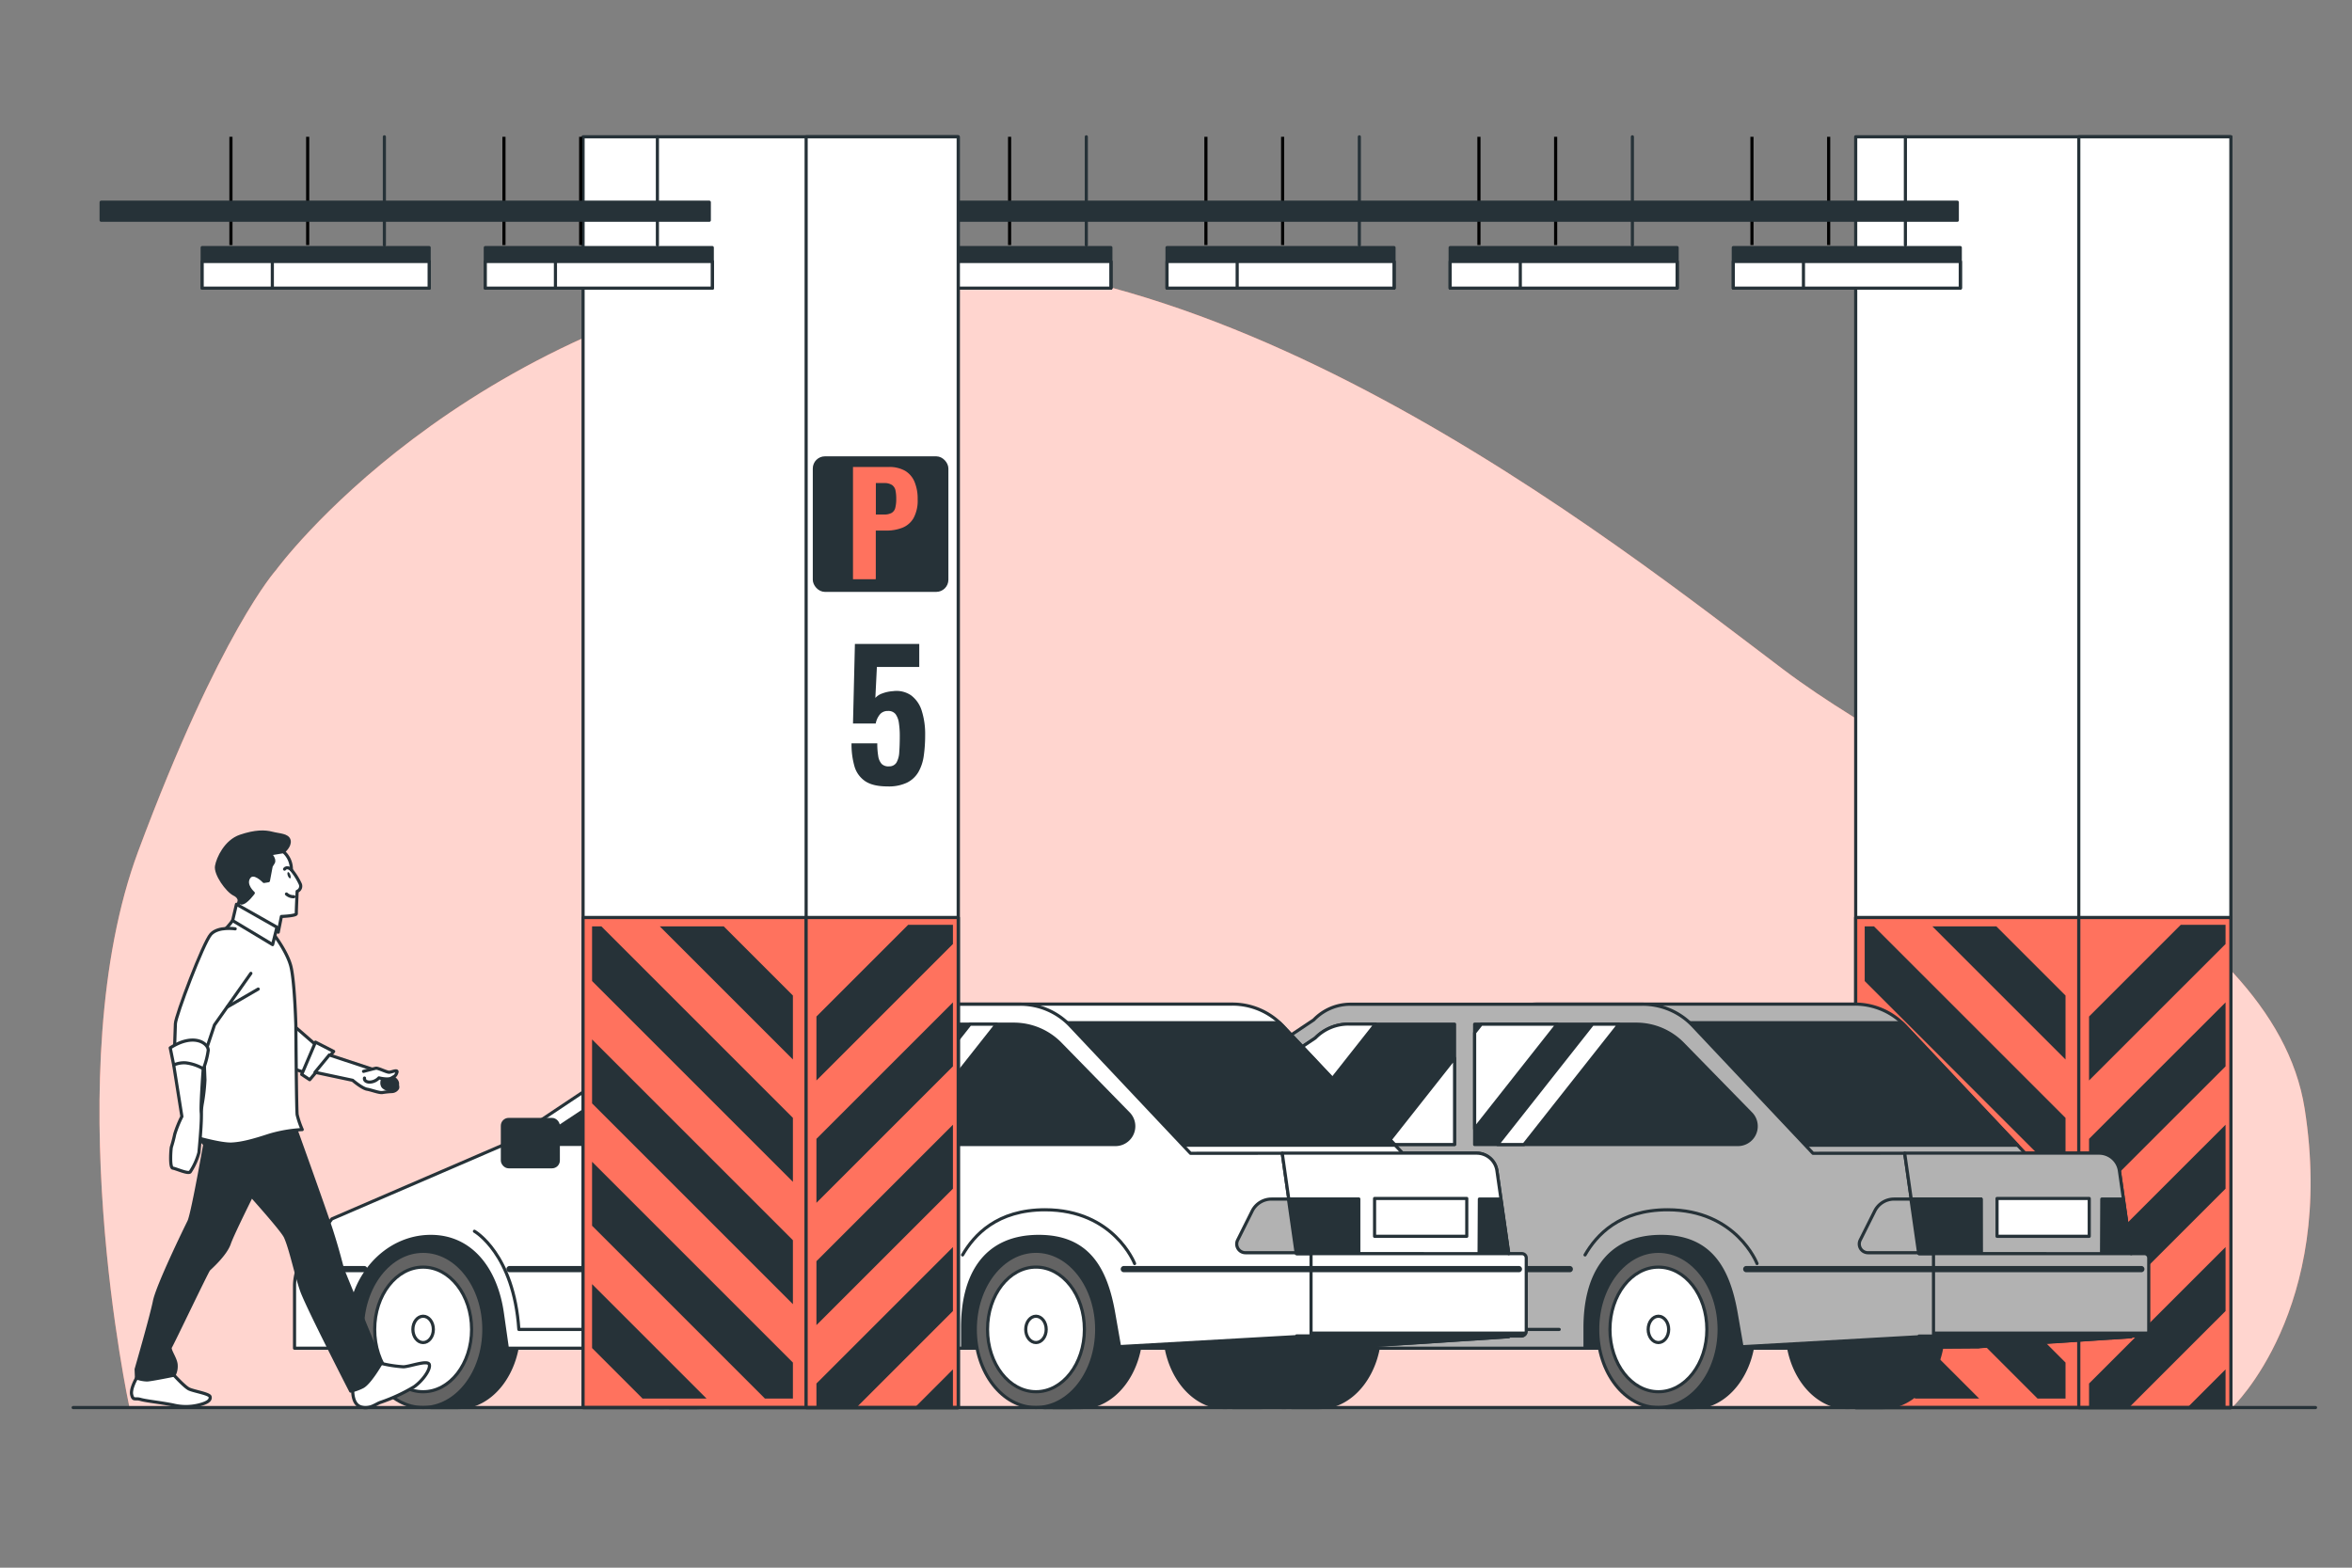 <svg xmlns="http://www.w3.org/2000/svg" viewBox="0 0 750 500"><rect x="0" y="0" width="750" height="500" fill="#808080" stroke="none"/><g id="freepik--background-simple--inject-4"><path d="M88,181.84s57.88-79.35,176.43-97.08,251.1,88.68,304.31,128.82,156.1,76,166.16,140-23.12,95.33-23.12,95.33H41.29S18,341.46,44.09,271.45,88,181.84,88,181.84Z" style="fill:#FF725E"></path><path d="M88,181.84s57.88-79.35,176.43-97.08,251.1,88.68,304.31,128.82,156.1,76,166.16,140-23.12,95.33-23.12,95.33H41.29S18,341.46,44.09,271.45,88,181.84,88,181.84Z" style="fill:#fff;opacity:0.7"></path></g><g id="freepik--pillar-2--inject-4"><rect x="591.74" y="43.63" width="119.63" height="405.3" style="fill:#fff;stroke:#263238;stroke-linecap:round;stroke-linejoin:round"></rect><rect x="591.74" y="292.63" width="119.63" height="156.3" style="fill:#FF725E;stroke:#263238;stroke-linecap:round;stroke-linejoin:round"></rect><polygon points="658.65 395.56 594.61 331.52 594.61 351.92 658.65 415.96 658.65 395.56" style="fill:#263238"></polygon><polygon points="709.15 446.06 693.17 430.08 693.17 446.06 709.15 446.06" style="fill:#263238"></polygon><polygon points="658.65 446.06 658.65 434.58 594.61 370.54 594.61 390.94 649.73 446.06 658.65 446.06" style="fill:#263238"></polygon><polygon points="658.65 356.54 597.57 295.46 594.61 295.46 594.61 312.9 658.65 376.94 658.65 356.54" style="fill:#263238"></polygon><polygon points="693.17 391.06 693.17 411.46 711.37 429.66 711.37 409.26 693.17 391.06" style="fill:#263238"></polygon><polygon points="631.11 446.06 594.61 409.56 594.61 429.95 610.71 446.06 631.11 446.06" style="fill:#263238"></polygon><polygon points="658.65 317.52 636.59 295.46 616.19 295.46 658.65 337.92 658.65 317.52" style="fill:#263238"></polygon><polygon points="693.17 352.04 693.17 372.44 711.37 390.64 711.37 370.24 693.17 352.04" style="fill:#263238"></polygon><rect x="662.88" y="43.63" width="48.49" height="405.3" style="fill:#fff;stroke:#263238;stroke-linecap:round;stroke-linejoin:round"></rect><rect x="662.88" y="292.63" width="48.49" height="156.3" style="fill:#FF725E;stroke:#263238;stroke-linecap:round;stroke-linejoin:round"></rect><polygon points="666.15 363.23 666.15 383.63 709.68 340.1 709.68 319.7 666.15 363.23" style="fill:#263238"></polygon><polygon points="666.15 441.26 666.15 448.93 678.89 448.93 709.68 418.14 709.68 397.74 666.15 441.26" style="fill:#263238"></polygon><polygon points="695.4 294.96 666.15 324.21 666.15 344.61 709.68 301.08 709.68 294.96 695.4 294.96" style="fill:#263238"></polygon><polygon points="666.15 402.25 666.15 422.64 709.68 379.12 709.68 358.72 666.15 402.25" style="fill:#263238"></polygon><polygon points="709.68 436.75 697.51 448.93 709.68 448.93 709.68 436.75" style="fill:#263238"></polygon></g><g id="freepik--lights-2--inject-4"><line x1="346.4" y1="78.16" x2="346.4" y2="43.63" style="fill:none;stroke:#263238;stroke-linecap:round;stroke-linejoin:round"></line><line x1="321.94" y1="78.16" x2="321.94" y2="43.63" style="fill:#fff;stroke:#000;stroke-miterlimit:10"></line><line x1="297.48" y1="78.16" x2="297.48" y2="43.63" style="fill:#fff;stroke:#000;stroke-miterlimit:10"></line><line x1="433.46" y1="78.16" x2="433.46" y2="43.63" style="fill:none;stroke:#263238;stroke-linecap:round;stroke-linejoin:round"></line><line x1="409" y1="78.16" x2="409" y2="43.63" style="fill:#fff;stroke:#000;stroke-miterlimit:10"></line><line x1="384.54" y1="78.16" x2="384.54" y2="43.63" style="fill:#fff;stroke:#000;stroke-miterlimit:10"></line><line x1="520.53" y1="78.16" x2="520.53" y2="43.63" style="fill:none;stroke:#263238;stroke-linecap:round;stroke-linejoin:round"></line><line x1="496.06" y1="78.16" x2="496.06" y2="43.63" style="fill:#fff;stroke:#000;stroke-miterlimit:10"></line><line x1="471.6" y1="78.16" x2="471.6" y2="43.63" style="fill:#fff;stroke:#000;stroke-miterlimit:10"></line><line x1="607.59" y1="78.16" x2="607.59" y2="43.63" style="fill:none;stroke:#263238;stroke-linecap:round;stroke-linejoin:round"></line><line x1="583.12" y1="78.16" x2="583.12" y2="43.63" style="fill:#fff;stroke:#000;stroke-miterlimit:10"></line><line x1="558.66" y1="78.16" x2="558.66" y2="43.63" style="fill:#fff;stroke:#000;stroke-miterlimit:10"></line><rect x="552.71" y="78.96" width="72.38" height="12.94" style="fill:#263238;stroke:#263238;stroke-linecap:round;stroke-linejoin:round"></rect><rect x="552.71" y="83.4" width="72.38" height="8.5" style="fill:#fff;stroke:#263238;stroke-linecap:round;stroke-linejoin:round"></rect><rect x="575.08" y="83.4" width="50.01" height="8.5" style="fill:#fff;stroke:#263238;stroke-linecap:round;stroke-linejoin:round"></rect><rect x="462.42" y="78.96" width="72.38" height="12.94" style="fill:#263238;stroke:#263238;stroke-linecap:round;stroke-linejoin:round"></rect><rect x="462.42" y="83.4" width="72.38" height="8.5" style="fill:#fff;stroke:#263238;stroke-linecap:round;stroke-linejoin:round"></rect><rect x="484.79" y="83.4" width="50.01" height="8.5" style="fill:#fff;stroke:#263238;stroke-linecap:round;stroke-linejoin:round"></rect><rect x="372.14" y="78.96" width="72.38" height="12.94" style="fill:#263238;stroke:#263238;stroke-linecap:round;stroke-linejoin:round"></rect><rect x="372.14" y="83.4" width="72.38" height="8.5" style="fill:#fff;stroke:#263238;stroke-linecap:round;stroke-linejoin:round"></rect><rect x="394.51" y="83.4" width="50.01" height="8.5" style="fill:#fff;stroke:#263238;stroke-linecap:round;stroke-linejoin:round"></rect><rect x="281.85" y="78.96" width="72.38" height="12.94" style="fill:#263238;stroke:#263238;stroke-linecap:round;stroke-linejoin:round"></rect><rect x="281.85" y="83.4" width="72.38" height="8.5" style="fill:#fff;stroke:#263238;stroke-linecap:round;stroke-linejoin:round"></rect><rect x="304.22" y="83.4" width="50.01" height="8.5" style="fill:#fff;stroke:#263238;stroke-linecap:round;stroke-linejoin:round"></rect><rect x="280.21" y="64.49" width="343.93" height="5.76" style="fill:#263238;stroke:#263238;stroke-linecap:round;stroke-linejoin:round"></rect></g><g id="freepik--car-2--inject-4"><path d="M600.34,399.1h-8.77l-.13.19a14.29,14.29,0,0,0-2.27-.19c-10.69,0-19.36,11.15-19.36,24.91s8.67,24.92,19.36,24.92a15.56,15.56,0,0,0,2.27-.19l.13.19h8.77c10.69,0,19.36-11.16,19.36-24.92S611,399.1,600.34,399.1Z" style="fill:#263238;stroke:#263238;stroke-linecap:round;stroke-linejoin:round"></path><path d="M420.69,399.1h-8.77l-.13.19a14.29,14.29,0,0,0-2.27-.19c-10.69,0-19.36,11.15-19.36,24.91s8.67,24.92,19.36,24.92a15.56,15.56,0,0,0,2.27-.19l.13.19h8.77c10.69,0,19.36-11.16,19.36-24.92S431.38,399.1,420.69,399.1Z" style="fill:#263238;stroke:#263238;stroke-linecap:round;stroke-linejoin:round"></path><path d="M683.8,399.83h-4.21l-3.77-26.43a6.54,6.54,0,0,0-6.47-5.61H645.76l-38.3-40.65a21.92,21.92,0,0,0-16-6.89H490a16.22,16.22,0,0,0-11.72,5l-174.4,73.62V430H565.31l65.62-.47,48.66-3.19v-.22h4a1.6,1.6,0,0,0,1.6-1.6V401.22A1.39,1.39,0,0,0,683.8,399.83Z" style="fill:#b2b2b2;stroke:#263238;stroke-linecap:round;stroke-linejoin:round"></path><path d="M609.52,425.18v4.46l21.41-.15,48.66-3.19v-.22h4a1.58,1.58,0,0,0,1.42-.9Z" style="fill:#263238;stroke:#263238;stroke-linecap:round;stroke-linejoin:round"></path><path d="M630.93,429.49h0a1.6,1.6,0,0,0-.1-3.19H606.22l-91-106H490a16.22,16.22,0,0,0-11.72,5l-174.4,73.62V430H565.31Z" style="fill:#263238;stroke:#263238;stroke-linecap:round;stroke-linejoin:round"></path><path d="M344.57,399.1H335.8l-5.75,8.44a30.44,30.44,0,0,0,0,32.94l5.75,8.45h8.77c10.7,0,19.37-11.16,19.37-24.92S355.27,399.1,344.57,399.1Z" style="fill:#263238;stroke:#263238;stroke-linecap:round;stroke-linejoin:round"></path><ellipse cx="333.41" cy="424.01" rx="19.36" ry="24.91" style="fill:#636363;stroke:#263238;stroke-linecap:round;stroke-linejoin:round"></ellipse><ellipse cx="333.41" cy="424.01" rx="15.45" ry="19.87" style="fill:#fff;stroke:#263238;stroke-linecap:round;stroke-linejoin:round"></ellipse><path d="M336.68,424c0,2.32-1.47,4.2-3.27,4.2s-3.26-1.88-3.26-4.2,1.46-4.2,3.26-4.2S336.68,421.69,336.68,424Z" style="fill:#fff;stroke:#263238;stroke-linecap:round;stroke-linejoin:round"></path><path d="M540,399.1h-8.78l-5.75,8.44a30.44,30.44,0,0,0,0,32.94l5.75,8.45H540c10.69,0,19.36-11.16,19.36-24.92S550.69,399.1,540,399.1Z" style="fill:#263238;stroke:#263238;stroke-linecap:round;stroke-linejoin:round"></path><ellipse cx="528.83" cy="424.01" rx="19.36" ry="24.91" style="fill:#636363;stroke:#263238;stroke-linecap:round;stroke-linejoin:round"></ellipse><ellipse cx="528.83" cy="424.01" rx="15.45" ry="19.87" style="fill:#fff;stroke:#263238;stroke-linecap:round;stroke-linejoin:round"></ellipse><path d="M532.1,424c0,2.32-1.46,4.2-3.27,4.2s-3.26-1.88-3.26-4.2,1.46-4.2,3.26-4.2S532.1,421.69,532.1,424Z" style="fill:#fff;stroke:#263238;stroke-linecap:round;stroke-linejoin:round"></path><path d="M607.46,327.14c-.32-.33-.66-.64-1-.95h-79.1v39.08h116Z" style="fill:#263238;stroke:#263238;stroke-linecap:round;stroke-linejoin:round"></path><path d="M616.55,399.83h-4.61l-4.58-32H578.11l-38.3-40.65a22,22,0,0,0-16-6.89H430.63a16.22,16.22,0,0,0-11.72,5L359.37,365l-55.08,23.77-8.62,11.58a16.5,16.5,0,0,0-3.27,9.85V430h17.38v-6.57c0-16.07,11.68-29.09,26.09-29.09h0c12.84,0,20.82,10.41,22.82,24.55L360.26,430H505.43v-6.57c0-16.07,6.59-29.09,24.3-29.09h0c15.79,0,21.44,10.41,23.9,24.55l1.85,10.64,56.46-3.19v-.22h4.61Z" style="fill:#b2b2b2;stroke:#263238;stroke-linecap:round;stroke-linejoin:round"></path><path d="M419.41,331.1,368.29,365h95.54V326.65H430A14.79,14.79,0,0,0,419.41,331.1Z" style="fill:#263238;stroke:#263238;stroke-linecap:round;stroke-linejoin:round"></path><path d="M408.31,365l30.3-38.39H430a14.79,14.79,0,0,0-10.59,4.45L401.52,343,384.11,365Z" style="fill:#fff;stroke:#263238;stroke-linecap:round;stroke-linejoin:round"></path><polygon points="463.83 365.04 463.83 337.47 442.07 365.04 463.83 365.04" style="fill:#fff;stroke:#263238;stroke-linecap:round;stroke-linejoin:round"></polygon><path d="M536.62,332.9l21.73,22.23a5.78,5.78,0,0,1,1.49,2.66h0a5.83,5.83,0,0,1-5.66,7.25H470.23V326.65h51.53A20.78,20.78,0,0,1,536.62,332.9Z" style="fill:#263238;stroke:#263238;stroke-linecap:round;stroke-linejoin:round"></path><polygon points="516.26 326.65 507.82 326.65 477.52 365.04 485.96 365.04 516.26 326.65" style="fill:#fff;stroke:#263238;stroke-linecap:round;stroke-linejoin:round"></polygon><polygon points="470.23 329.36 470.23 360.03 496.57 326.65 472.37 326.65 470.23 329.36" style="fill:#fff;stroke:#263238;stroke-linecap:round;stroke-linejoin:round"></polygon><path d="M607.36,367.79h62a6.54,6.54,0,0,1,6.47,5.61l3.77,26.43H611.94Z" style="fill:#b2b2b2;stroke:#263238;stroke-linecap:round;stroke-linejoin:round"></path><rect x="636.81" y="382.24" width="29.4" height="12.07" style="fill:#fff;stroke:#263238;stroke-linecap:round;stroke-linejoin:round"></rect><line x1="682.82" y1="404.77" x2="556.85" y2="404.77" style="fill:#fff;stroke:#263238;stroke-linecap:round;stroke-linejoin:round;stroke-width:2px"></line><line x1="500.56" y1="404.77" x2="360.97" y2="404.77" style="fill:#fff;stroke:#263238;stroke-linecap:round;stroke-linejoin:round;stroke-width:2px"></line><line x1="314.62" y1="404.77" x2="298.64" y2="404.77" style="fill:#fff;stroke:#263238;stroke-linecap:round;stroke-linejoin:round;stroke-width:2px"></line><path d="M631.73,382.43H604a6.91,6.91,0,0,0-6.19,3.83l-4.65,9.29a2.79,2.79,0,0,0,2.5,4h36.11Z" style="fill:#b2b2b2;stroke:#263238;stroke-linecap:round;stroke-linejoin:round"></path><polygon points="631.73 382.43 609.35 382.43 611.8 399.59 631.73 399.59 631.73 382.43" style="fill:#263238;stroke:#263238;stroke-linecap:round;stroke-linejoin:round"></polygon><polygon points="677 382.43 670.22 382.43 670.14 399.59 679.45 399.59 677 382.43" style="fill:#263238;stroke:#263238;stroke-linecap:round;stroke-linejoin:round"></polygon><rect x="358.69" y="357.04" width="17.83" height="15.09" rx="2" style="fill:#263238;stroke:#263238;stroke-linecap:round;stroke-linejoin:round"></rect><rect x="444.4" y="372.13" width="17.14" height="6.86" style="fill:#263238;stroke:#263238;stroke-linecap:round;stroke-linejoin:round"></rect><line x1="465.66" y1="369.39" x2="465.66" y2="421.5" style="fill:none;stroke:#263238;stroke-linecap:round;stroke-linejoin:round"></line><path d="M349.77,392.7s12.56,7.09,14.17,31.31H497.2" style="fill:none;stroke:#263238;stroke-linecap:round;stroke-linejoin:round"></path><path d="M560.28,403s-6.56-17.15-28.54-17.15c-15.32,0-22.65,8.05-26.31,14.4" style="fill:none;stroke:#263238;stroke-linecap:round;stroke-linejoin:round"></path></g><g id="freepik--car-1--inject-4"><path d="M401.85,399.1h-8.77l-.13.19a14.07,14.07,0,0,0-2.26-.19c-10.7,0-19.36,11.15-19.36,24.91s8.66,24.92,19.36,24.92a15.31,15.31,0,0,0,2.26-.19l.13.19h8.77c10.69,0,19.36-11.16,19.36-24.92S412.54,399.1,401.85,399.1Z" style="fill:#263238;stroke:#263238;stroke-linecap:round;stroke-linejoin:round"></path><path d="M222.2,399.1h-8.77l-.13.19a14.07,14.07,0,0,0-2.26-.19c-10.7,0-19.36,11.15-19.36,24.91s8.66,24.92,19.36,24.92a15.31,15.31,0,0,0,2.26-.19l.13.19h8.77c10.69,0,19.36-11.16,19.36-24.92S232.89,399.1,222.2,399.1Z" style="fill:#263238;stroke:#263238;stroke-linecap:round;stroke-linejoin:round"></path><path d="M485.31,399.83H481.1l-3.77-26.43a6.53,6.53,0,0,0-6.46-5.61H447.28L409,327.14a22,22,0,0,0-16-6.89H291.47a16.2,16.2,0,0,0-11.72,5l-174.4,73.62V430H366.82l65.63-.47,48.65-3.19v-.22h4a1.6,1.6,0,0,0,1.59-1.6V401.22A1.39,1.39,0,0,0,485.31,399.83Z" style="fill:#fff;stroke:#263238;stroke-linecap:round;stroke-linejoin:round"></path><path d="M411,425.18v4.46l21.42-.15,48.65-3.19v-.22h4a1.58,1.58,0,0,0,1.41-.9Z" style="fill:#263238;stroke:#263238;stroke-linecap:round;stroke-linejoin:round"></path><path d="M432.45,429.49h0a1.6,1.6,0,0,0-.11-3.19h-24.6l-91-106H291.47a16.2,16.2,0,0,0-11.72,5l-174.4,73.62V430H366.82Z" style="fill:#263238;stroke:#263238;stroke-linecap:round;stroke-linejoin:round"></path><path d="M146.09,399.1h-8.77l-5.75,8.44a30.44,30.44,0,0,0,0,32.94l5.75,8.45h8.77c10.69,0,19.36-11.16,19.36-24.92S156.78,399.1,146.09,399.1Z" style="fill:#263238;stroke:#263238;stroke-linecap:round;stroke-linejoin:round"></path><ellipse cx="134.93" cy="424.01" rx="19.36" ry="24.91" style="fill:#636363;stroke:#263238;stroke-linecap:round;stroke-linejoin:round"></ellipse><ellipse cx="134.93" cy="424.01" rx="15.45" ry="19.87" style="fill:#fff;stroke:#263238;stroke-linecap:round;stroke-linejoin:round"></ellipse><path d="M138.19,424c0,2.32-1.46,4.2-3.26,4.2s-3.27-1.88-3.27-4.2,1.46-4.2,3.27-4.2S138.19,421.69,138.19,424Z" style="fill:#fff;stroke:#263238;stroke-linecap:round;stroke-linejoin:round"></path><path d="M341.51,399.1h-8.77L327,407.54a30.44,30.44,0,0,0,0,32.94l5.75,8.45h8.77c10.69,0,19.36-11.16,19.36-24.92S352.2,399.1,341.51,399.1Z" style="fill:#263238;stroke:#263238;stroke-linecap:round;stroke-linejoin:round"></path><path d="M349.71,424c0,13.76-8.67,24.92-19.36,24.92S311,437.77,311,424s8.66-24.91,19.36-24.91S349.71,410.25,349.71,424Z" style="fill:#636363;stroke:#263238;stroke-linecap:round;stroke-linejoin:round"></path><path d="M345.79,424c0,11-6.91,19.88-15.44,19.88S314.9,435,314.9,424s6.92-19.87,15.45-19.87S345.79,413,345.79,424Z" style="fill:#fff;stroke:#263238;stroke-linecap:round;stroke-linejoin:round"></path><path d="M333.61,424c0,2.32-1.46,4.2-3.26,4.2s-3.27-1.88-3.27-4.2,1.47-4.2,3.27-4.2S333.61,421.69,333.61,424Z" style="fill:#fff;stroke:#263238;stroke-linecap:round;stroke-linejoin:round"></path><path d="M409,327.14c-.32-.33-.66-.64-1-.95h-79.1v39.08h116Z" style="fill:#263238;stroke:#263238;stroke-linecap:round;stroke-linejoin:round"></path><path d="M418.06,399.83h-4.61l-4.57-32H379.62l-38.3-40.65a21.92,21.92,0,0,0-16-6.89h-93.2a16.24,16.24,0,0,0-11.73,5L160.89,365l-55.08,23.77-8.62,11.58a16.5,16.5,0,0,0-3.27,9.85V430h17.37v-6.57c0-16.07,11.68-29.09,26.09-29.09h0c12.84,0,20.82,10.41,22.82,24.55L161.78,430H306.94v-6.57c0-16.07,6.59-29.09,24.31-29.09h0c15.79,0,21.43,10.41,23.89,24.55L357,429.49l56.45-3.19v-.22h4.61Z" style="fill:#fff;stroke:#263238;stroke-linecap:round;stroke-linejoin:round"></path><path d="M220.92,331.1,169.8,365h95.54V326.65H231.51A14.82,14.82,0,0,0,220.92,331.1Z" style="fill:#263238;stroke:#263238;stroke-linecap:round;stroke-linejoin:round"></path><path d="M209.82,365l30.3-38.39h-8.61a14.82,14.82,0,0,0-10.59,4.45L203,343,185.62,365Z" style="fill:#fff;stroke:#263238;stroke-linecap:round;stroke-linejoin:round"></path><polygon points="265.34 365.04 265.34 337.47 243.58 365.04 265.34 365.04" style="fill:#fff;stroke:#263238;stroke-linecap:round;stroke-linejoin:round"></polygon><path d="M338.14,332.9l21.73,22.23a5.87,5.87,0,0,1,1.49,2.66h0a5.84,5.84,0,0,1-5.67,7.25H271.74V326.65h51.53A20.79,20.79,0,0,1,338.14,332.9Z" style="fill:#263238;stroke:#263238;stroke-linecap:round;stroke-linejoin:round"></path><polygon points="317.78 326.65 309.34 326.65 279.04 365.04 287.48 365.04 317.78 326.65" style="fill:#fff;stroke:#263238;stroke-linecap:round;stroke-linejoin:round"></polygon><polygon points="271.74 329.36 271.74 360.03 298.08 326.65 273.88 326.65 271.74 329.36" style="fill:#fff;stroke:#263238;stroke-linecap:round;stroke-linejoin:round"></polygon><path d="M408.88,367.79h62a6.53,6.53,0,0,1,6.46,5.61l3.77,26.43H413.45Z" style="fill:#fff;stroke:#263238;stroke-linecap:round;stroke-linejoin:round"></path><rect x="438.32" y="382.24" width="29.4" height="12.07" style="fill:#fff;stroke:#263238;stroke-linecap:round;stroke-linejoin:round"></rect><line x1="484.34" y1="404.77" x2="358.37" y2="404.77" style="fill:#fff;stroke:#263238;stroke-linecap:round;stroke-linejoin:round;stroke-width:2px"></line><line x1="302.08" y1="404.77" x2="162.48" y2="404.77" style="fill:#fff;stroke:#263238;stroke-linecap:round;stroke-linejoin:round;stroke-width:2px"></line><line x1="116.14" y1="404.77" x2="100.16" y2="404.77" style="fill:#fff;stroke:#263238;stroke-linecap:round;stroke-linejoin:round;stroke-width:2px"></line><path d="M433.25,382.43H405.47a6.91,6.91,0,0,0-6.19,3.83l-4.64,9.29a2.79,2.79,0,0,0,2.5,4h36.11Z" style="fill:#b2b2b2;stroke:#263238;stroke-linecap:round;stroke-linejoin:round"></path><polygon points="433.25 382.43 410.86 382.43 413.31 399.59 433.25 399.59 433.25 382.43" style="fill:#263238;stroke:#263238;stroke-linecap:round;stroke-linejoin:round"></polygon><polygon points="478.52 382.43 471.74 382.43 471.65 399.59 480.96 399.59 478.52 382.43" style="fill:#263238;stroke:#263238;stroke-linecap:round;stroke-linejoin:round"></polygon><rect x="160.2" y="357.04" width="17.83" height="15.09" rx="2" style="fill:#263238;stroke:#263238;stroke-linecap:round;stroke-linejoin:round"></rect><rect x="245.91" y="372.13" width="17.14" height="6.86" style="fill:#263238;stroke:#263238;stroke-linecap:round;stroke-linejoin:round"></rect><line x1="267.17" y1="369.39" x2="267.17" y2="421.5" style="fill:none;stroke:#263238;stroke-linecap:round;stroke-linejoin:round"></line><path d="M151.29,392.7s12.55,7.09,14.16,31.31H298.71" style="fill:none;stroke:#263238;stroke-linecap:round;stroke-linejoin:round"></path><path d="M361.8,403s-6.57-17.15-28.55-17.15c-15.32,0-22.64,8.05-26.31,14.4" style="fill:none;stroke:#263238;stroke-linecap:round;stroke-linejoin:round"></path></g><g id="freepik--Character--inject-4"><path d="M90.38,271.64s-3.58-5-7.66-4.85S71.51,271,71.28,274.18s5.41,11.53,5.41,11.53l-1.61,6.16,13.65,5.43,1-5s4.79-.19,4.76-.89.26-7.12.26-7.12a1.77,1.77,0,0,0,1-2.35,20.68,20.68,0,0,0-2.84-4.51A7.41,7.41,0,0,0,90.38,271.64Z" style="fill:#fff;stroke:#263238;stroke-linecap:round;stroke-linejoin:round"></path><path d="M92.56,279c.2.54.19,1.05,0,1.14s-.57-.29-.77-.83-.18-1,0-1.14S92.36,278.42,92.56,279Z" style="fill:#263238"></path><path d="M92.92,277.41s-1.32-1.32-2.18-.21" style="fill:none;stroke:#263238;stroke-linecap:round;stroke-linejoin:round"></path><path d="M93.7,286a3.3,3.3,0,0,1-2.35-.86" style="fill:none;stroke:#263238;stroke-linecap:round;stroke-linejoin:round"></path><path d="M90.38,271.64l-4.24.7s1.67,1.72,1,2.81l-.67,1.09-.88,4.66-1.41.23s-3.34-3.6-4.85-1.23,1.44,4.92,1.44,4.92-2,2.75-3.43,3.16-.24-1.59-2.6-2.74-6.12-6.52-5.69-9,2.89-7.94,7.62-9.54,7.76-1.55,10.1-.94,5,.52,5.42,2.28S90.38,271.64,90.38,271.64Z" style="fill:#263238;stroke:#263238;stroke-linecap:round;stroke-linejoin:round"></path><polygon points="92.9 326.46 102.28 334.62 98.51 342.59 92.2 340.35 92.9 326.46" style="fill:#fff;stroke:#263238;stroke-linecap:round;stroke-linejoin:round"></polygon><polygon points="100.6 332.38 96.21 342.68 98.76 344.36 106.4 335.35 100.6 332.38" style="fill:#fff;stroke:#263238;stroke-linecap:round;stroke-linejoin:round"></polygon><path d="M105,336.47l14.41,4.76s5,1.4,5.59,1.91,2.25,3.11,1.75,4a2.23,2.23,0,0,1-1.74,1,24.92,24.92,0,0,0-3,.3c-1,.21-3.4-.76-5-1.05s-4.56-2.84-4.56-2.84l-12-2.55Z" style="fill:#fff;stroke:#263238;stroke-linecap:round;stroke-linejoin:round"></path><path d="M122.17,343.77s-1,2,.15,3,3.59,1.32,4.35-.57S123.91,342.31,122.17,343.77Z" style="fill:#263238;stroke:#263238;stroke-linecap:round;stroke-linejoin:round"></path><path d="M115.92,341.7s3.26-.86,3.94-1,3.39,1.28,4.21,1.28,2.9-1.05,2.49.09-.62,1.1-1.73,1.77-4-.06-4-.06a4.23,4.23,0,0,1-3.1,1.35c-1.77-.15-1.5-1.29-1.5-1.29" style="fill:#fff;stroke:#263238;stroke-linecap:round;stroke-linejoin:round"></path><path d="M55.49,438.62s3.3,3.61,4.71,4.35,6.56,1.51,6.79,2.49-.52,1.79-3,2.48a17,17,0,0,1-8.86.15c-4.17-.82-8.52-1.24-10.31-1.76s-2.34.49-2.82-1.46,1.57-5.38,1.57-5.38S54.28,437.69,55.49,438.62Z" style="fill:#fff;stroke:#263238;stroke-linecap:round;stroke-linejoin:round"></path><path d="M66.18,360s-4.65,27-5.93,29.58-10,20.48-11,25.45-5.84,21.7-5.84,21.7l.11,2.75a11.27,11.27,0,0,0,3.37.65c1.38-.05,8.6-1.52,8.6-1.52a6.11,6.11,0,0,0,.65-3.57c-.27-2-2.35-4.63-1.79-5.44S66,405.51,66.57,404.9s5.33-4.74,6.56-8.34S83.5,374.88,83.5,374.88s-8.38-7.74-12-10.75S66.18,360,66.18,360Z" style="fill:#263238;stroke:#263238;stroke-linecap:round;stroke-linejoin:round"></path><path d="M121.52,434.83a40.49,40.49,0,0,0,7.14,1.1c2.16-.09,7.78-2.28,8.24-.72s-2.16,5.2-4.84,7.08a55.26,55.26,0,0,1-10.64,4.95c-1.56.46-4,2.72-6.84,1.26s-2-7-2-7Z" style="fill:#fff;stroke:#263238;stroke-linecap:round;stroke-linejoin:round"></path><path d="M93.46,357.75s10,27.77,12.2,34.57,3.43,12.08,3.65,12.66,12.21,29.85,12.21,29.85-3.68,6.45-6,7.53a17.34,17.34,0,0,1-3.69,1.32s-13.87-27-15.65-32.07S92.7,398.15,91,394.48,63.42,363,63.42,363A74.7,74.7,0,0,1,78,359.94C84.47,359.48,93.46,357.75,93.46,357.75Z" style="fill:#263238;stroke:#263238;stroke-linecap:round;stroke-linejoin:round"></path><path d="M87.33,298.07s4.12,5.34,5.37,9.92,1.64,18.95,1.64,18.95.18,27,.42,28.6a27.6,27.6,0,0,0,1.61,4.73,44.66,44.66,0,0,0-10.59,1.84c-4.92,1.62-8.78,2.66-12,2.78S63.42,363,63.42,363s.56-8.37,1.15-11.42a60.17,60.17,0,0,0,.78-7.14l-.47-11.88s-2.67-13.58-.95-19.69,3.24-12.22,5.82-14.45a32.11,32.11,0,0,0,4.43-4.8Z" style="fill:#fff;stroke:#263238;stroke-linecap:round;stroke-linejoin:round"></path><polygon points="75.4 288.41 74.18 293.61 86.93 301.28 88.31 295.72 75.4 288.41" style="fill:#fff;stroke:#263238;stroke-linecap:round;stroke-linejoin:round"></polygon><path d="M55.39,339.67,58,356.1a35.83,35.83,0,0,0-2.27,5.6,40.47,40.47,0,0,1-1.08,4.13c-.15.54-.62,6.6.45,6.74s4.87,1.94,5.55,1.2a21.32,21.32,0,0,0,2.78-6.15c.13-1.25,1-10.53.74-12.83s.79-16,.79-16S58.27,336.18,55.39,339.67Z" style="fill:#fff;stroke:#263238;stroke-linecap:round;stroke-linejoin:round"></path><path d="M75,296.24s-5.37-.85-7.75,1.73S56,324,55.93,326.5s-.33,9.61-.33,9.61l9.61.33,3.18-9.54L80,310.44" style="fill:#fff;stroke:#263238;stroke-linecap:round;stroke-linejoin:round"></path><path d="M54.28,334.21l1.11,5.46a8.12,8.12,0,0,1,3.88-.68,14.65,14.65,0,0,1,5.59,1.91A26,26,0,0,0,66.4,335C66.49,332.84,61.91,329.29,54.28,334.21Z" style="fill:#fff;stroke:#263238;stroke-linecap:round;stroke-linejoin:round"></path><line x1="72.52" y1="321.15" x2="82.34" y2="315.45" style="fill:#fff;stroke:#263238;stroke-linecap:round;stroke-linejoin:round"></line></g><g id="freepik--pillar-1--inject-4"><rect x="185.93" y="43.63" width="119.63" height="405.3" style="fill:#fff;stroke:#263238;stroke-linecap:round;stroke-linejoin:round"></rect><rect x="185.93" y="292.63" width="119.63" height="156.3" style="fill:#FF725E;stroke:#263238;stroke-linecap:round;stroke-linejoin:round"></rect><polygon points="252.84 395.56 188.8 331.52 188.8 351.92 252.84 415.96 252.84 395.56" style="fill:#263238"></polygon><polygon points="303.33 446.06 287.36 430.08 287.36 446.06 303.33 446.06" style="fill:#263238"></polygon><polygon points="252.84 446.06 252.84 434.58 188.8 370.54 188.8 390.94 243.92 446.06 252.84 446.06" style="fill:#263238"></polygon><polygon points="252.84 356.54 191.76 295.46 188.8 295.46 188.8 312.9 252.84 376.94 252.84 356.54" style="fill:#263238"></polygon><polygon points="287.36 391.06 287.36 411.46 305.56 429.66 305.56 409.26 287.36 391.06" style="fill:#263238"></polygon><polygon points="225.3 446.06 188.8 409.56 188.8 429.95 204.9 446.06 225.3 446.06" style="fill:#263238"></polygon><polygon points="252.84 317.52 230.78 295.46 210.38 295.46 252.84 337.92 252.84 317.52" style="fill:#263238"></polygon><polygon points="287.36 352.04 287.36 372.44 305.56 390.64 305.56 370.24 287.36 352.04" style="fill:#263238"></polygon><rect x="257.06" y="43.63" width="48.49" height="405.3" style="fill:#fff;stroke:#263238;stroke-linecap:round;stroke-linejoin:round"></rect><rect x="257.06" y="292.63" width="48.49" height="156.3" style="fill:#FF725E;stroke:#263238;stroke-linecap:round;stroke-linejoin:round"></rect><polygon points="260.34 363.23 260.34 383.63 303.87 340.1 303.87 319.7 260.34 363.23" style="fill:#263238"></polygon><polygon points="260.34 441.26 260.34 448.93 273.08 448.93 303.87 418.14 303.87 397.74 260.34 441.26" style="fill:#263238"></polygon><polygon points="289.59 294.96 260.34 324.21 260.34 344.61 303.87 301.08 303.87 294.96 289.59 294.96" style="fill:#263238"></polygon><polygon points="260.34 402.25 260.34 422.64 303.87 379.12 303.87 358.72 260.34 402.25" style="fill:#263238"></polygon><polygon points="303.87 436.75 291.7 448.93 303.87 448.93 303.87 436.75" style="fill:#263238"></polygon></g><g id="freepik--lights-1--inject-4"><line x1="122.57" y1="78.16" x2="122.57" y2="43.63" style="fill:none;stroke:#263238;stroke-linecap:round;stroke-linejoin:round"></line><line x1="98.11" y1="78.16" x2="98.11" y2="43.63" style="fill:#fff;stroke:#000;stroke-miterlimit:10"></line><line x1="73.64" y1="78.16" x2="73.64" y2="43.63" style="fill:#fff;stroke:#000;stroke-miterlimit:10"></line><line x1="209.63" y1="78.16" x2="209.63" y2="43.63" style="fill:none;stroke:#263238;stroke-linecap:round;stroke-linejoin:round"></line><line x1="185.17" y1="78.16" x2="185.17" y2="43.63" style="fill:#fff;stroke:#000;stroke-miterlimit:10"></line><line x1="160.7" y1="78.16" x2="160.7" y2="43.63" style="fill:#fff;stroke:#000;stroke-miterlimit:10"></line><rect x="154.75" y="78.96" width="72.38" height="12.94" style="fill:#263238;stroke:#263238;stroke-linecap:round;stroke-linejoin:round"></rect><rect x="154.75" y="83.4" width="72.38" height="8.5" style="fill:#fff;stroke:#263238;stroke-linecap:round;stroke-linejoin:round"></rect><rect x="177.12" y="83.4" width="50.01" height="8.5" style="fill:#fff;stroke:#263238;stroke-linecap:round;stroke-linejoin:round"></rect><rect x="64.47" y="78.96" width="72.38" height="12.94" style="fill:#263238;stroke:#263238;stroke-linecap:round;stroke-linejoin:round"></rect><rect x="64.47" y="83.4" width="72.38" height="8.5" style="fill:#fff;stroke:#263238;stroke-linecap:round;stroke-linejoin:round"></rect><rect x="86.84" y="83.4" width="50.01" height="8.5" style="fill:#fff;stroke:#263238;stroke-linecap:round;stroke-linejoin:round"></rect><rect x="32.25" y="64.49" width="193.93" height="5.76" style="fill:#263238;stroke:#263238;stroke-linecap:round;stroke-linejoin:round"></rect></g><g id="freepik--Number--inject-4"><path d="M283,250.82q-4.68,0-7.17-1.71a8.6,8.6,0,0,1-3.39-4.8,25.58,25.58,0,0,1-.91-7.23h8.22a23.33,23.33,0,0,0,.3,4.08,4.76,4.76,0,0,0,1.1,2.49,3.05,3.05,0,0,0,2.4.77,2.65,2.65,0,0,0,2.32-1.21,7.45,7.45,0,0,0,.88-3.31c.11-1.44.17-3.13.17-5.08a27.37,27.37,0,0,0-.28-4.19,6.23,6.23,0,0,0-1.07-2.87,2.91,2.91,0,0,0-2.46-1,3.18,3.18,0,0,0-2.45,1,6.43,6.43,0,0,0-1.41,3H272l.61-25.37h20.52v7.33H279.62l-.49,9.88a5.15,5.15,0,0,1,2.23-1.44,11.62,11.62,0,0,1,3.39-.72,8.23,8.23,0,0,1,5.77,1.33,9.7,9.7,0,0,1,3.39,4.88,24.62,24.62,0,0,1,1.1,7.86,45.88,45.88,0,0,1-.44,6.54,14.38,14.38,0,0,1-1.71,5.18,8.66,8.66,0,0,1-3.64,3.39A13.56,13.56,0,0,1,283,250.82Z" style="fill:#263238"></path></g><g id="freepik--Sign--inject-4"><rect x="259.68" y="146.04" width="42.24" height="42.24" rx="3.38" style="fill:#263238;stroke:#263238;stroke-linecap:round;stroke-linejoin:round"></rect><path d="M272,184.74v-35.8h11.36a10.16,10.16,0,0,1,5.26,1.22,7.38,7.38,0,0,1,3,3.51,13.87,13.87,0,0,1,1,5.57,11.65,11.65,0,0,1-1.31,6,7.16,7.16,0,0,1-3.55,3.07,13.7,13.7,0,0,1-5.17.91h-3.32v15.51Zm7.29-20.64h2.56a4.88,4.88,0,0,0,2.46-.51,2.58,2.58,0,0,0,1.17-1.61,11,11,0,0,0,.31-2.83,13.2,13.2,0,0,0-.24-2.74,2.85,2.85,0,0,0-1.09-1.72,4.52,4.52,0,0,0-2.65-.62h-2.52Z" style="fill:#FF725E"></path></g><g id="freepik--Floor--inject-4"><line x1="23.33" y1="448.93" x2="738.37" y2="448.93" style="fill:none;stroke:#263238;stroke-linecap:round;stroke-linejoin:round"></line></g></svg>